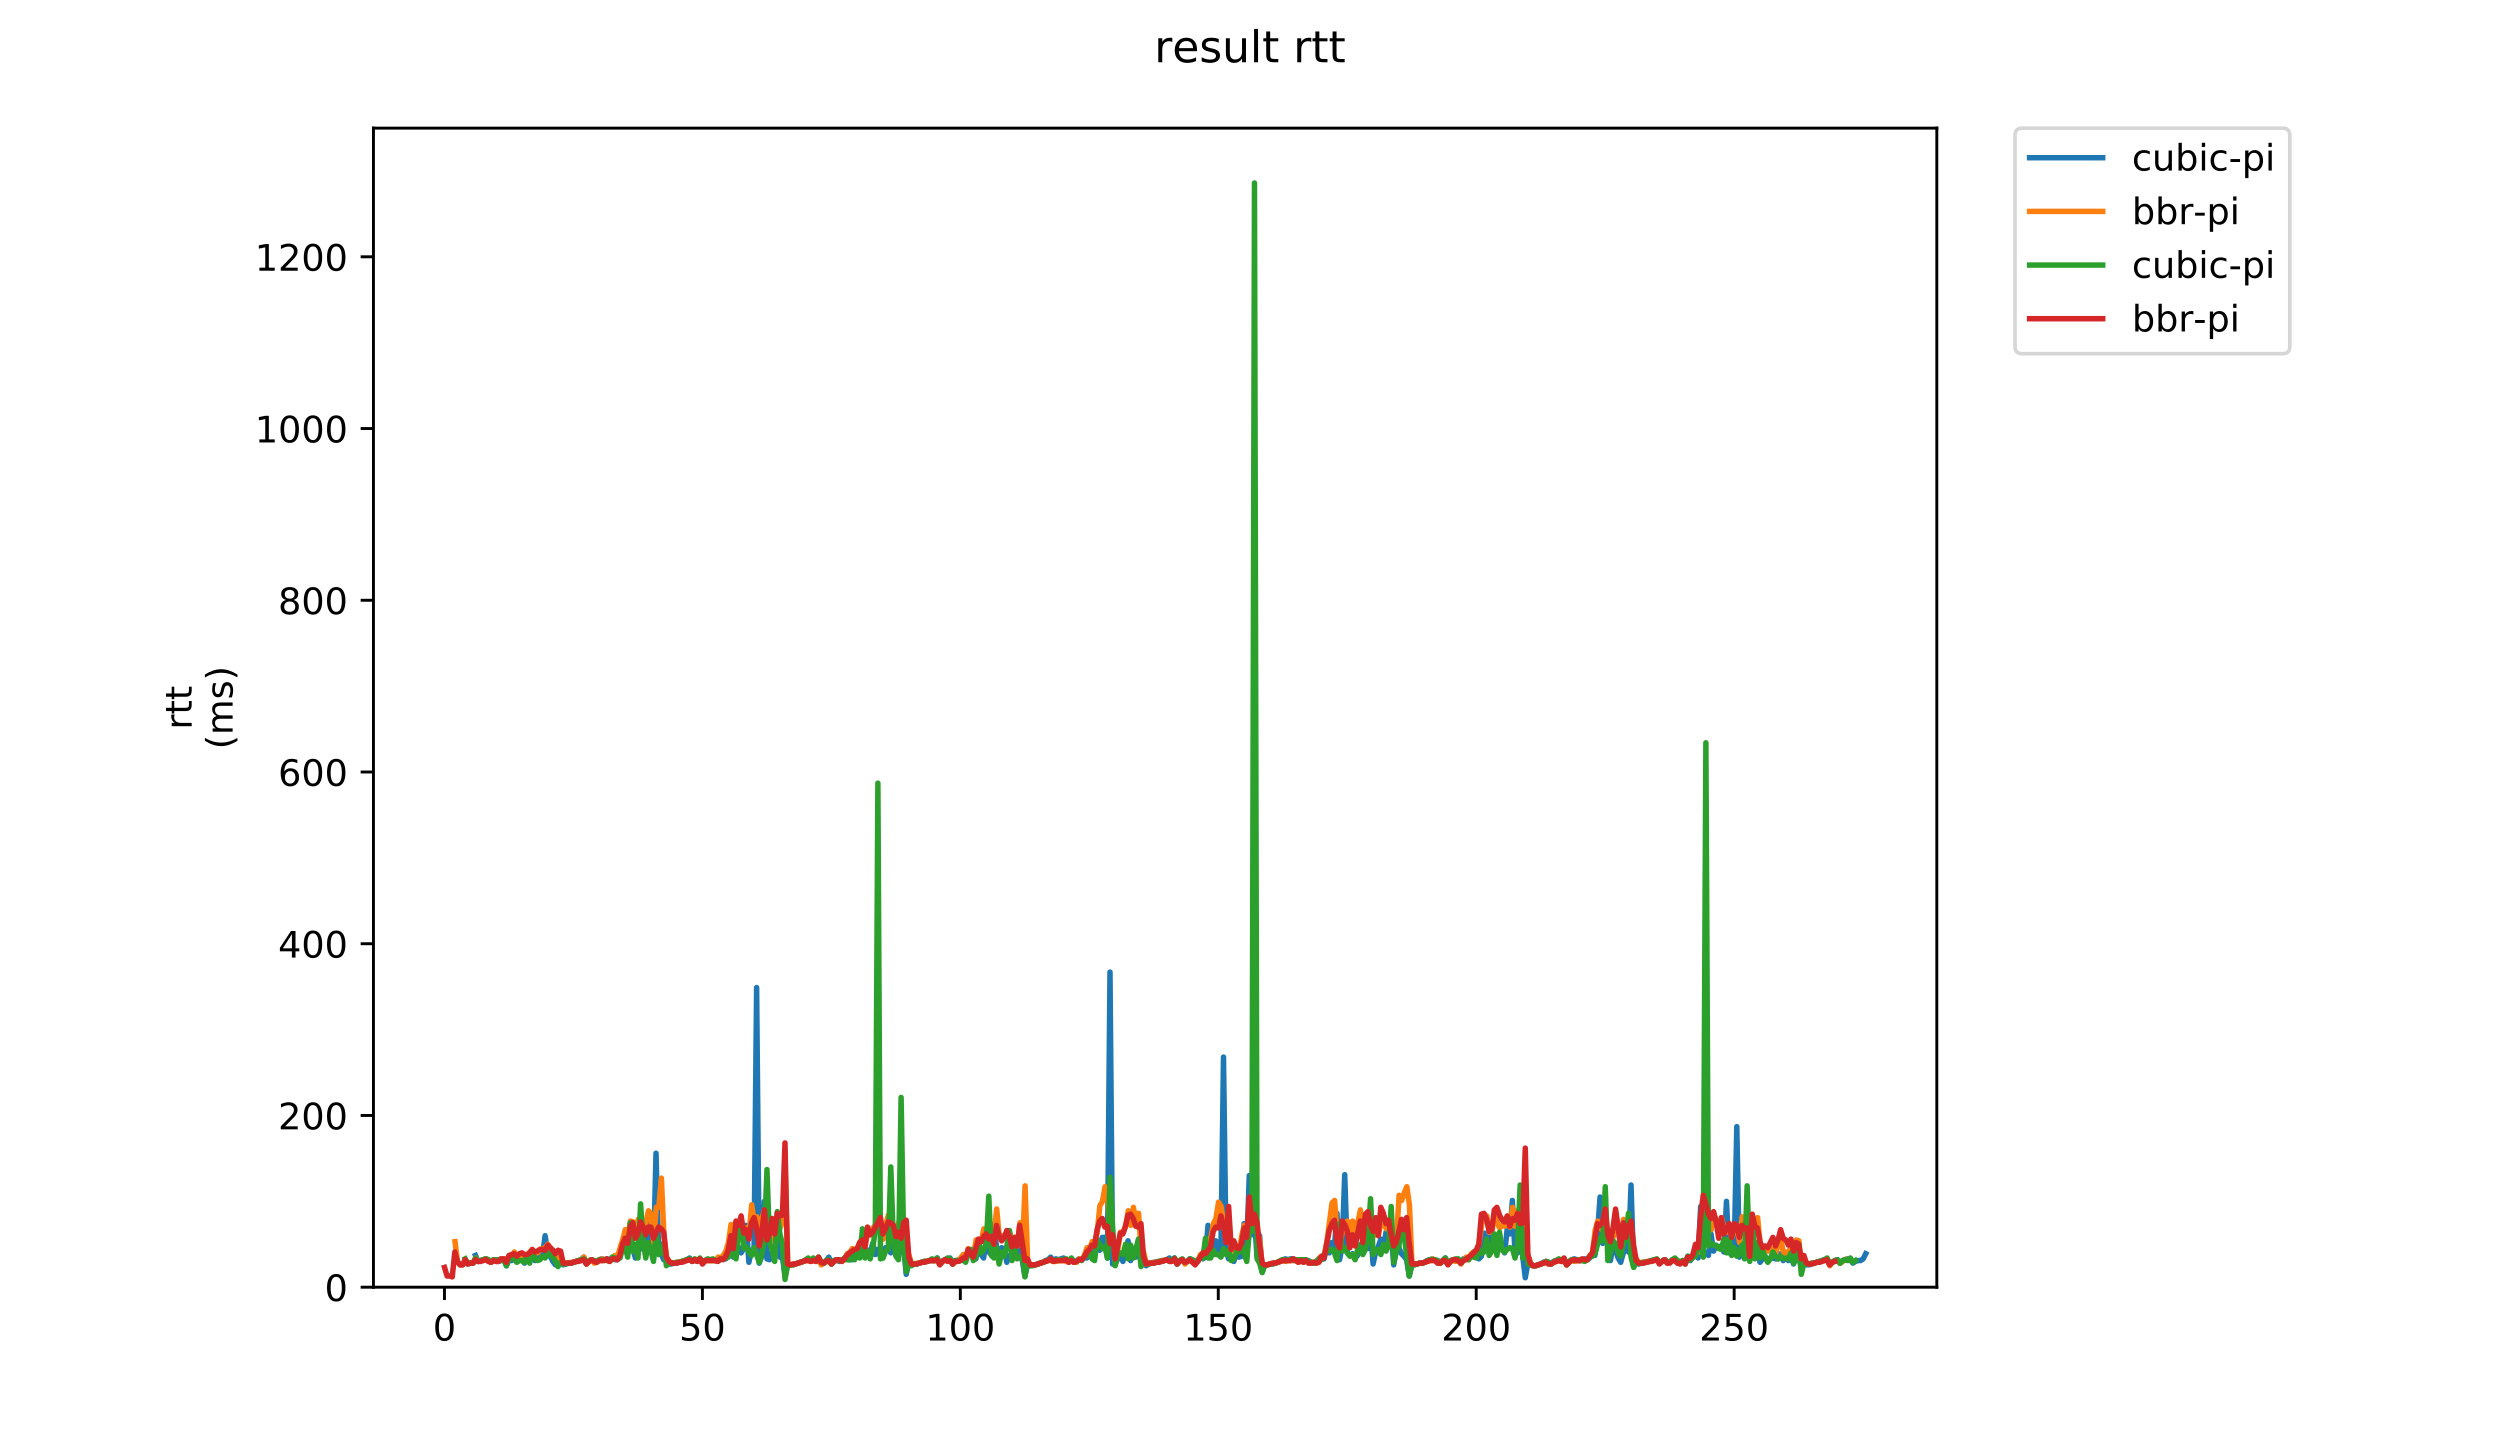 <?xml version="1.0" encoding="utf-8" standalone="no"?>
<!DOCTYPE svg PUBLIC "-//W3C//DTD SVG 1.1//EN"
  "http://www.w3.org/Graphics/SVG/1.1/DTD/svg11.dtd">
<!-- Created with matplotlib (https://matplotlib.org/) -->
<svg height="396pt" version="1.1" viewBox="0 0 684 396" width="684pt" xmlns="http://www.w3.org/2000/svg" xmlns:xlink="http://www.w3.org/1999/xlink">
 <defs>
  <style type="text/css">
*{stroke-linecap:butt;stroke-linejoin:round;}
  </style>
 </defs>
 <g id="figure_1">
  <g id="patch_1">
   <path d="M 0 396 
L 684 396 
L 684 0 
L 0 0 
z
" style="fill:#ffffff;"/>
  </g>
  <g id="axes_1">
   <g id="patch_2">
    <path d="M 102.175 352.174 
L 529.913 352.174 
L 529.913 35.062 
L 102.175 35.062 
z
" style="fill:#ffffff;"/>
   </g>
   <g id="matplotlib.axis_1">
    <g id="xtick_1">
     <g id="line2d_1">
      <defs>
       <path d="M 0 0 
L 0 3.5 
" id="m7c679180a5" style="stroke:#000000;stroke-width:0.8;"/>
      </defs>
      <g>
       <use style="stroke:#000000;stroke-width:0.8;" x="121.604" xlink:href="#m7c679180a5" y="352.174"/>
      </g>
     </g>
     <g id="text_1">
      <!-- 0 -->
      <defs>
       <path d="M 31.781 66.406 
Q 24.172 66.406 20.328 58.906 
Q 16.5 51.422 16.5 36.375 
Q 16.5 21.391 20.328 13.891 
Q 24.172 6.391 31.781 6.391 
Q 39.453 6.391 43.281 13.891 
Q 47.125 21.391 47.125 36.375 
Q 47.125 51.422 43.281 58.906 
Q 39.453 66.406 31.781 66.406 
z
M 31.781 74.219 
Q 44.047 74.219 50.516 64.516 
Q 56.984 54.828 56.984 36.375 
Q 56.984 17.969 50.516 8.266 
Q 44.047 -1.422 31.781 -1.422 
Q 19.531 -1.422 13.062 8.266 
Q 6.594 17.969 6.594 36.375 
Q 6.594 54.828 13.062 64.516 
Q 19.531 74.219 31.781 74.219 
z
" id="DejaVuSans-48"/>
      </defs>
      <g transform="translate(118.423 366.773)scale(0.1 -0.1)">
       <use xlink:href="#DejaVuSans-48"/>
      </g>
     </g>
    </g>
    <g id="xtick_2">
     <g id="line2d_2">
      <g>
       <use style="stroke:#000000;stroke-width:0.8;" x="192.176" xlink:href="#m7c679180a5" y="352.174"/>
      </g>
     </g>
     <g id="text_2">
      <!-- 50 -->
      <defs>
       <path d="M 10.797 72.906 
L 49.516 72.906 
L 49.516 64.594 
L 19.828 64.594 
L 19.828 46.734 
Q 21.969 47.469 24.109 47.828 
Q 26.266 48.188 28.422 48.188 
Q 40.625 48.188 47.75 41.5 
Q 54.891 34.812 54.891 23.391 
Q 54.891 11.625 47.562 5.094 
Q 40.234 -1.422 26.906 -1.422 
Q 22.312 -1.422 17.547 -0.641 
Q 12.797 0.141 7.719 1.703 
L 7.719 11.625 
Q 12.109 9.234 16.797 8.062 
Q 21.484 6.891 26.703 6.891 
Q 35.156 6.891 40.078 11.328 
Q 45.016 15.766 45.016 23.391 
Q 45.016 31 40.078 35.438 
Q 35.156 39.891 26.703 39.891 
Q 22.75 39.891 18.812 39.016 
Q 14.891 38.141 10.797 36.281 
z
" id="DejaVuSans-53"/>
      </defs>
      <g transform="translate(185.814 366.773)scale(0.1 -0.1)">
       <use xlink:href="#DejaVuSans-53"/>
       <use x="63.623" xlink:href="#DejaVuSans-48"/>
      </g>
     </g>
    </g>
    <g id="xtick_3">
     <g id="line2d_3">
      <g>
       <use style="stroke:#000000;stroke-width:0.8;" x="262.748" xlink:href="#m7c679180a5" y="352.174"/>
      </g>
     </g>
     <g id="text_3">
      <!-- 100 -->
      <defs>
       <path d="M 12.406 8.297 
L 28.516 8.297 
L 28.516 63.922 
L 10.984 60.406 
L 10.984 69.391 
L 28.422 72.906 
L 38.281 72.906 
L 38.281 8.297 
L 54.391 8.297 
L 54.391 0 
L 12.406 0 
z
" id="DejaVuSans-49"/>
      </defs>
      <g transform="translate(253.204 366.773)scale(0.1 -0.1)">
       <use xlink:href="#DejaVuSans-49"/>
       <use x="63.623" xlink:href="#DejaVuSans-48"/>
       <use x="127.246" xlink:href="#DejaVuSans-48"/>
      </g>
     </g>
    </g>
    <g id="xtick_4">
     <g id="line2d_4">
      <g>
       <use style="stroke:#000000;stroke-width:0.8;" x="333.32" xlink:href="#m7c679180a5" y="352.174"/>
      </g>
     </g>
     <g id="text_4">
      <!-- 150 -->
      <g transform="translate(323.777 366.773)scale(0.1 -0.1)">
       <use xlink:href="#DejaVuSans-49"/>
       <use x="63.623" xlink:href="#DejaVuSans-53"/>
       <use x="127.246" xlink:href="#DejaVuSans-48"/>
      </g>
     </g>
    </g>
    <g id="xtick_5">
     <g id="line2d_5">
      <g>
       <use style="stroke:#000000;stroke-width:0.8;" x="403.892" xlink:href="#m7c679180a5" y="352.174"/>
      </g>
     </g>
     <g id="text_5">
      <!-- 200 -->
      <defs>
       <path d="M 19.188 8.297 
L 53.609 8.297 
L 53.609 0 
L 7.328 0 
L 7.328 8.297 
Q 12.938 14.109 22.625 23.891 
Q 32.328 33.688 34.812 36.531 
Q 39.547 41.844 41.422 45.531 
Q 43.312 49.219 43.312 52.781 
Q 43.312 58.594 39.234 62.25 
Q 35.156 65.922 28.609 65.922 
Q 23.969 65.922 18.812 64.312 
Q 13.672 62.703 7.812 59.422 
L 7.812 69.391 
Q 13.766 71.781 18.938 73 
Q 24.125 74.219 28.422 74.219 
Q 39.75 74.219 46.484 68.547 
Q 53.219 62.891 53.219 53.422 
Q 53.219 48.922 51.531 44.891 
Q 49.859 40.875 45.406 35.406 
Q 44.188 33.984 37.641 27.219 
Q 31.109 20.453 19.188 8.297 
z
" id="DejaVuSans-50"/>
      </defs>
      <g transform="translate(394.349 366.773)scale(0.1 -0.1)">
       <use xlink:href="#DejaVuSans-50"/>
       <use x="63.623" xlink:href="#DejaVuSans-48"/>
       <use x="127.246" xlink:href="#DejaVuSans-48"/>
      </g>
     </g>
    </g>
    <g id="xtick_6">
     <g id="line2d_6">
      <g>
       <use style="stroke:#000000;stroke-width:0.8;" x="474.464" xlink:href="#m7c679180a5" y="352.174"/>
      </g>
     </g>
     <g id="text_6">
      <!-- 250 -->
      <g transform="translate(464.921 366.773)scale(0.1 -0.1)">
       <use xlink:href="#DejaVuSans-50"/>
       <use x="63.623" xlink:href="#DejaVuSans-53"/>
       <use x="127.246" xlink:href="#DejaVuSans-48"/>
      </g>
     </g>
    </g>
   </g>
   <g id="matplotlib.axis_2">
    <g id="ytick_1">
     <g id="line2d_7">
      <defs>
       <path d="M 0 0 
L -3.5 0 
" id="m669d9c714b" style="stroke:#000000;stroke-width:0.8;"/>
      </defs>
      <g>
       <use style="stroke:#000000;stroke-width:0.8;" x="102.175" xlink:href="#m669d9c714b" y="352.174"/>
      </g>
     </g>
     <g id="text_7">
      <!-- 0 -->
      <g transform="translate(88.813 355.973)scale(0.1 -0.1)">
       <use xlink:href="#DejaVuSans-48"/>
      </g>
     </g>
    </g>
    <g id="ytick_2">
     <g id="line2d_8">
      <g>
       <use style="stroke:#000000;stroke-width:0.8;" x="102.175" xlink:href="#m669d9c714b" y="305.189"/>
      </g>
     </g>
     <g id="text_8">
      <!-- 200 -->
      <g transform="translate(76.088 308.989)scale(0.1 -0.1)">
       <use xlink:href="#DejaVuSans-50"/>
       <use x="63.623" xlink:href="#DejaVuSans-48"/>
       <use x="127.246" xlink:href="#DejaVuSans-48"/>
      </g>
     </g>
    </g>
    <g id="ytick_3">
     <g id="line2d_9">
      <g>
       <use style="stroke:#000000;stroke-width:0.8;" x="102.175" xlink:href="#m669d9c714b" y="258.205"/>
      </g>
     </g>
     <g id="text_9">
      <!-- 400 -->
      <defs>
       <path d="M 37.797 64.312 
L 12.891 25.391 
L 37.797 25.391 
z
M 35.203 72.906 
L 47.609 72.906 
L 47.609 25.391 
L 58.016 25.391 
L 58.016 17.188 
L 47.609 17.188 
L 47.609 0 
L 37.797 0 
L 37.797 17.188 
L 4.891 17.188 
L 4.891 26.703 
z
" id="DejaVuSans-52"/>
      </defs>
      <g transform="translate(76.088 262.004)scale(0.1 -0.1)">
       <use xlink:href="#DejaVuSans-52"/>
       <use x="63.623" xlink:href="#DejaVuSans-48"/>
       <use x="127.246" xlink:href="#DejaVuSans-48"/>
      </g>
     </g>
    </g>
    <g id="ytick_4">
     <g id="line2d_10">
      <g>
       <use style="stroke:#000000;stroke-width:0.8;" x="102.175" xlink:href="#m669d9c714b" y="211.22"/>
      </g>
     </g>
     <g id="text_10">
      <!-- 600 -->
      <defs>
       <path d="M 33.016 40.375 
Q 26.375 40.375 22.484 35.828 
Q 18.609 31.297 18.609 23.391 
Q 18.609 15.531 22.484 10.953 
Q 26.375 6.391 33.016 6.391 
Q 39.656 6.391 43.531 10.953 
Q 47.406 15.531 47.406 23.391 
Q 47.406 31.297 43.531 35.828 
Q 39.656 40.375 33.016 40.375 
z
M 52.594 71.297 
L 52.594 62.312 
Q 48.875 64.062 45.094 64.984 
Q 41.312 65.922 37.594 65.922 
Q 27.828 65.922 22.672 59.328 
Q 17.531 52.734 16.797 39.406 
Q 19.672 43.656 24.016 45.922 
Q 28.375 48.188 33.594 48.188 
Q 44.578 48.188 50.953 41.516 
Q 57.328 34.859 57.328 23.391 
Q 57.328 12.156 50.688 5.359 
Q 44.047 -1.422 33.016 -1.422 
Q 20.359 -1.422 13.672 8.266 
Q 6.984 17.969 6.984 36.375 
Q 6.984 53.656 15.188 63.938 
Q 23.391 74.219 37.203 74.219 
Q 40.922 74.219 44.703 73.484 
Q 48.484 72.75 52.594 71.297 
z
" id="DejaVuSans-54"/>
      </defs>
      <g transform="translate(76.088 215.019)scale(0.1 -0.1)">
       <use xlink:href="#DejaVuSans-54"/>
       <use x="63.623" xlink:href="#DejaVuSans-48"/>
       <use x="127.246" xlink:href="#DejaVuSans-48"/>
      </g>
     </g>
    </g>
    <g id="ytick_5">
     <g id="line2d_11">
      <g>
       <use style="stroke:#000000;stroke-width:0.8;" x="102.175" xlink:href="#m669d9c714b" y="164.235"/>
      </g>
     </g>
     <g id="text_11">
      <!-- 800 -->
      <defs>
       <path d="M 31.781 34.625 
Q 24.75 34.625 20.719 30.859 
Q 16.703 27.094 16.703 20.516 
Q 16.703 13.922 20.719 10.156 
Q 24.75 6.391 31.781 6.391 
Q 38.812 6.391 42.859 10.172 
Q 46.922 13.969 46.922 20.516 
Q 46.922 27.094 42.891 30.859 
Q 38.875 34.625 31.781 34.625 
z
M 21.922 38.812 
Q 15.578 40.375 12.031 44.719 
Q 8.5 49.078 8.5 55.328 
Q 8.5 64.062 14.719 69.141 
Q 20.953 74.219 31.781 74.219 
Q 42.672 74.219 48.875 69.141 
Q 55.078 64.062 55.078 55.328 
Q 55.078 49.078 51.531 44.719 
Q 48 40.375 41.703 38.812 
Q 48.828 37.156 52.797 32.312 
Q 56.781 27.484 56.781 20.516 
Q 56.781 9.906 50.312 4.234 
Q 43.844 -1.422 31.781 -1.422 
Q 19.734 -1.422 13.25 4.234 
Q 6.781 9.906 6.781 20.516 
Q 6.781 27.484 10.781 32.312 
Q 14.797 37.156 21.922 38.812 
z
M 18.312 54.391 
Q 18.312 48.734 21.844 45.562 
Q 25.391 42.391 31.781 42.391 
Q 38.141 42.391 41.719 45.562 
Q 45.312 48.734 45.312 54.391 
Q 45.312 60.062 41.719 63.234 
Q 38.141 66.406 31.781 66.406 
Q 25.391 66.406 21.844 63.234 
Q 18.312 60.062 18.312 54.391 
z
" id="DejaVuSans-56"/>
      </defs>
      <g transform="translate(76.088 168.034)scale(0.1 -0.1)">
       <use xlink:href="#DejaVuSans-56"/>
       <use x="63.623" xlink:href="#DejaVuSans-48"/>
       <use x="127.246" xlink:href="#DejaVuSans-48"/>
      </g>
     </g>
    </g>
    <g id="ytick_6">
     <g id="line2d_12">
      <g>
       <use style="stroke:#000000;stroke-width:0.8;" x="102.175" xlink:href="#m669d9c714b" y="117.251"/>
      </g>
     </g>
     <g id="text_12">
      <!-- 1000 -->
      <g transform="translate(69.725 121.05)scale(0.1 -0.1)">
       <use xlink:href="#DejaVuSans-49"/>
       <use x="63.623" xlink:href="#DejaVuSans-48"/>
       <use x="127.246" xlink:href="#DejaVuSans-48"/>
       <use x="190.869" xlink:href="#DejaVuSans-48"/>
      </g>
     </g>
    </g>
    <g id="ytick_7">
     <g id="line2d_13">
      <g>
       <use style="stroke:#000000;stroke-width:0.8;" x="102.175" xlink:href="#m669d9c714b" y="70.266"/>
      </g>
     </g>
     <g id="text_13">
      <!-- 1200 -->
      <g transform="translate(69.725 74.065)scale(0.1 -0.1)">
       <use xlink:href="#DejaVuSans-49"/>
       <use x="63.623" xlink:href="#DejaVuSans-50"/>
       <use x="127.246" xlink:href="#DejaVuSans-48"/>
       <use x="190.869" xlink:href="#DejaVuSans-48"/>
      </g>
     </g>
    </g>
    <g id="text_14">
     <!-- rtt -->
     <defs>
      <path d="M 41.109 46.297 
Q 39.594 47.172 37.812 47.578 
Q 36.031 48 33.891 48 
Q 26.266 48 22.188 43.047 
Q 18.109 38.094 18.109 28.812 
L 18.109 0 
L 9.078 0 
L 9.078 54.688 
L 18.109 54.688 
L 18.109 46.188 
Q 20.953 51.172 25.484 53.578 
Q 30.031 56 36.531 56 
Q 37.453 56 38.578 55.875 
Q 39.703 55.766 41.062 55.516 
z
" id="DejaVuSans-114"/>
      <path d="M 18.312 70.219 
L 18.312 54.688 
L 36.812 54.688 
L 36.812 47.703 
L 18.312 47.703 
L 18.312 18.016 
Q 18.312 11.328 20.141 9.422 
Q 21.969 7.516 27.594 7.516 
L 36.812 7.516 
L 36.812 0 
L 27.594 0 
Q 17.188 0 13.234 3.875 
Q 9.281 7.766 9.281 18.016 
L 9.281 47.703 
L 2.688 47.703 
L 2.688 54.688 
L 9.281 54.688 
L 9.281 70.219 
z
" id="DejaVuSans-116"/>
     </defs>
     <g transform="translate(52.448 199.594)rotate(-90)scale(0.1 -0.1)">
      <use xlink:href="#DejaVuSans-114"/>
      <use x="41.113" xlink:href="#DejaVuSans-116"/>
      <use x="80.322" xlink:href="#DejaVuSans-116"/>
     </g>
     <!-- (ms) -->
     <defs>
      <path d="M 31 75.875 
Q 24.469 64.656 21.281 53.656 
Q 18.109 42.672 18.109 31.391 
Q 18.109 20.125 21.312 9.062 
Q 24.516 -2 31 -13.188 
L 23.188 -13.188 
Q 15.875 -1.703 12.234 9.375 
Q 8.594 20.453 8.594 31.391 
Q 8.594 42.281 12.203 53.312 
Q 15.828 64.359 23.188 75.875 
z
" id="DejaVuSans-40"/>
      <path d="M 52 44.188 
Q 55.375 50.25 60.062 53.125 
Q 64.75 56 71.094 56 
Q 79.641 56 84.281 50.016 
Q 88.922 44.047 88.922 33.016 
L 88.922 0 
L 79.891 0 
L 79.891 32.719 
Q 79.891 40.578 77.094 44.375 
Q 74.312 48.188 68.609 48.188 
Q 61.625 48.188 57.562 43.547 
Q 53.516 38.922 53.516 30.906 
L 53.516 0 
L 44.484 0 
L 44.484 32.719 
Q 44.484 40.625 41.703 44.406 
Q 38.922 48.188 33.109 48.188 
Q 26.219 48.188 22.156 43.531 
Q 18.109 38.875 18.109 30.906 
L 18.109 0 
L 9.078 0 
L 9.078 54.688 
L 18.109 54.688 
L 18.109 46.188 
Q 21.188 51.219 25.484 53.609 
Q 29.781 56 35.688 56 
Q 41.656 56 45.828 52.969 
Q 50 49.953 52 44.188 
z
" id="DejaVuSans-109"/>
      <path d="M 44.281 53.078 
L 44.281 44.578 
Q 40.484 46.531 36.375 47.5 
Q 32.281 48.484 27.875 48.484 
Q 21.188 48.484 17.844 46.438 
Q 14.5 44.391 14.5 40.281 
Q 14.5 37.156 16.891 35.375 
Q 19.281 33.594 26.516 31.984 
L 29.594 31.297 
Q 39.156 29.25 43.188 25.516 
Q 47.219 21.781 47.219 15.094 
Q 47.219 7.469 41.188 3.016 
Q 35.156 -1.422 24.609 -1.422 
Q 20.219 -1.422 15.453 -0.562 
Q 10.688 0.297 5.422 2 
L 5.422 11.281 
Q 10.406 8.688 15.234 7.391 
Q 20.062 6.109 24.812 6.109 
Q 31.156 6.109 34.562 8.281 
Q 37.984 10.453 37.984 14.406 
Q 37.984 18.062 35.516 20.016 
Q 33.062 21.969 24.703 23.781 
L 21.578 24.516 
Q 13.234 26.266 9.516 29.906 
Q 5.812 33.547 5.812 39.891 
Q 5.812 47.609 11.281 51.797 
Q 16.75 56 26.812 56 
Q 31.781 56 36.172 55.266 
Q 40.578 54.547 44.281 53.078 
z
" id="DejaVuSans-115"/>
      <path d="M 8.016 75.875 
L 15.828 75.875 
Q 23.141 64.359 26.781 53.312 
Q 30.422 42.281 30.422 31.391 
Q 30.422 20.453 26.781 9.375 
Q 23.141 -1.703 15.828 -13.188 
L 8.016 -13.188 
Q 14.5 -2 17.703 9.062 
Q 20.906 20.125 20.906 31.391 
Q 20.906 42.672 17.703 53.656 
Q 14.5 64.656 8.016 75.875 
z
" id="DejaVuSans-41"/>
     </defs>
     <g transform="translate(63.646 204.995)rotate(-90)scale(0.1 -0.1)">
      <use xlink:href="#DejaVuSans-40"/>
      <use x="39.014" xlink:href="#DejaVuSans-109"/>
      <use x="136.426" xlink:href="#DejaVuSans-115"/>
      <use x="188.525" xlink:href="#DejaVuSans-41"/>
     </g>
    </g>
   </g>
   <g id="line2d_14">
    <path clip-path="url(#p7d62fcb607)" d="M 130.087 343.482 
L 130.792 345.126 
L 132.91 344.422 
L 133.615 344.657 
L 134.321 345.361 
L 135.027 344.657 
L 135.733 344.657 
L 136.438 345.126 
L 137.144 344.422 
L 137.85 344.657 
L 138.555 346.301 
L 139.261 344.657 
L 139.967 344.892 
L 140.673 344.422 
L 141.378 344.422 
L 142.084 344.187 
L 142.79 344.657 
L 143.495 345.596 
L 144.201 344.187 
L 144.907 344.892 
L 145.613 342.542 
L 146.318 344.892 
L 147.73 343.482 
L 148.435 343.482 
L 149.141 338.079 
L 149.847 342.777 
L 150.553 343.717 
L 151.258 345.126 
L 151.964 346.066 
L 152.67 345.596 
L 153.376 343.717 
L 154.081 346.066 
L 155.493 345.596 
L 156.198 345.596 
L 159.021 344.657 
L 159.727 343.952 
L 160.433 345.831 
L 161.138 345.126 
L 161.844 344.657 
L 162.55 345.126 
L 163.256 345.126 
L 163.961 344.657 
L 164.667 344.422 
L 165.373 344.657 
L 166.079 344.422 
L 166.784 344.892 
L 167.49 344.187 
L 168.196 344.657 
L 168.901 344.657 
L 169.607 343.952 
L 170.313 340.193 
L 171.019 342.072 
L 171.724 343.012 
L 172.43 340.663 
L 173.136 341.603 
L 173.841 344.187 
L 174.547 340.663 
L 175.253 340.193 
L 175.959 341.838 
L 176.664 342.072 
L 177.37 333.615 
L 178.076 340.663 
L 178.781 344.422 
L 179.487 315.526 
L 180.193 342.542 
L 180.899 343.012 
L 181.604 344.657 
L 182.31 344.187 
L 183.016 345.831 
L 183.722 345.831 
L 184.427 345.596 
L 185.133 345.596 
L 187.956 344.657 
L 188.662 344.187 
L 189.367 345.126 
L 190.073 344.892 
L 190.779 344.892 
L 191.484 344.422 
L 192.19 345.596 
L 192.896 344.892 
L 193.602 344.657 
L 195.013 344.657 
L 195.719 344.892 
L 196.425 344.892 
L 197.13 344.422 
L 197.836 344.187 
L 198.542 344.422 
L 199.247 343.717 
L 199.953 342.542 
L 200.659 343.952 
L 201.365 339.488 
L 202.07 341.368 
L 202.776 342.777 
L 203.482 341.603 
L 204.187 335.26 
L 204.893 345.361 
L 205.599 342.072 
L 206.305 342.072 
L 207.01 270.186 
L 207.716 345.596 
L 208.422 343.717 
L 209.127 328.682 
L 209.833 344.422 
L 210.539 344.657 
L 211.245 342.542 
L 211.95 342.307 
L 212.656 334.555 
L 213.362 343.952 
L 214.068 343.952 
L 214.773 348.885 
L 215.479 346.066 
L 216.89 346.066 
L 221.125 344.657 
L 221.83 344.892 
L 222.536 344.657 
L 223.242 344.892 
L 223.948 344.657 
L 224.653 345.361 
L 225.359 345.596 
L 226.065 344.892 
L 226.771 343.952 
L 227.476 345.831 
L 228.182 344.892 
L 228.888 344.657 
L 229.593 345.126 
L 231.005 344.657 
L 231.711 344.187 
L 232.416 344.657 
L 233.122 344.657 
L 233.828 343.717 
L 234.533 343.717 
L 235.239 343.247 
L 235.945 341.603 
L 236.651 341.133 
L 237.356 342.542 
L 238.062 343.012 
L 238.768 340.193 
L 239.473 343.247 
L 240.179 341.838 
L 240.885 343.717 
L 241.591 343.482 
L 242.296 341.368 
L 243.002 341.603 
L 243.708 342.777 
L 244.414 339.723 
L 245.119 339.488 
L 245.825 343.952 
L 246.531 337.844 
L 247.236 340.898 
L 247.942 348.65 
L 248.648 345.361 
L 249.354 346.066 
L 250.059 345.831 
L 250.765 345.831 
L 252.882 345.126 
L 253.588 345.126 
L 254.294 344.892 
L 255.705 344.892 
L 256.411 344.187 
L 257.117 345.831 
L 257.822 345.126 
L 258.528 344.657 
L 259.234 344.892 
L 259.939 344.187 
L 260.645 345.831 
L 261.351 344.892 
L 262.762 344.892 
L 263.468 344.657 
L 264.879 343.247 
L 266.291 343.247 
L 266.997 344.422 
L 267.702 339.253 
L 268.408 343.247 
L 269.114 344.187 
L 269.819 339.488 
L 270.525 342.542 
L 271.231 343.247 
L 271.937 335.025 
L 272.642 341.133 
L 273.348 343.952 
L 274.054 341.368 
L 274.76 341.838 
L 275.465 345.361 
L 276.171 343.482 
L 276.877 343.247 
L 277.582 343.952 
L 278.288 341.838 
L 278.994 340.663 
L 280.405 349.12 
L 281.111 346.066 
L 281.817 346.301 
L 282.522 346.066 
L 283.228 346.066 
L 285.345 345.361 
L 286.051 344.892 
L 286.757 344.657 
L 287.463 343.952 
L 288.168 344.892 
L 288.874 344.422 
L 289.58 344.657 
L 290.991 344.187 
L 291.697 344.892 
L 292.403 345.126 
L 293.108 344.657 
L 293.814 345.361 
L 294.52 345.126 
L 295.225 344.422 
L 295.931 344.657 
L 296.637 343.952 
L 297.343 344.187 
L 298.754 342.777 
L 299.46 342.542 
L 300.165 339.253 
L 300.871 342.072 
L 301.577 338.549 
L 302.283 338.549 
L 302.988 344.187 
L 303.694 265.957 
L 304.4 345.831 
L 305.106 345.831 
L 306.517 343.012 
L 307.223 345.126 
L 307.928 342.542 
L 308.634 339.488 
L 309.34 344.892 
L 310.046 341.603 
L 310.751 343.952 
L 311.457 341.368 
L 312.163 341.133 
L 312.868 345.596 
L 313.574 346.301 
L 314.28 345.831 
L 315.691 345.361 
L 316.397 345.361 
L 317.809 344.892 
L 318.514 344.892 
L 319.22 344.657 
L 319.926 344.187 
L 320.631 344.892 
L 321.337 344.187 
L 322.043 345.831 
L 322.749 344.892 
L 323.454 344.657 
L 324.16 345.361 
L 324.866 345.126 
L 325.571 344.422 
L 326.277 345.126 
L 326.983 345.126 
L 327.689 344.892 
L 328.394 343.952 
L 329.1 344.422 
L 329.806 343.952 
L 330.511 335.26 
L 331.217 343.482 
L 331.923 343.247 
L 332.629 339.488 
L 333.334 343.012 
L 334.04 342.542 
L 334.746 289.215 
L 335.452 342.307 
L 336.157 344.422 
L 336.863 343.717 
L 337.569 345.126 
L 338.274 343.012 
L 338.98 343.952 
L 339.686 343.717 
L 340.392 334.79 
L 341.097 341.838 
L 341.803 321.634 
L 342.509 337.844 
L 343.214 333.38 
L 343.92 343.717 
L 344.626 338.079 
L 345.332 347.946 
L 346.037 346.066 
L 346.743 346.066 
L 347.449 345.831 
L 348.155 345.831 
L 350.272 345.126 
L 350.977 344.657 
L 351.683 344.422 
L 352.389 344.657 
L 353.095 344.422 
L 353.8 344.422 
L 354.506 344.657 
L 355.212 345.126 
L 355.917 344.657 
L 356.623 345.126 
L 357.329 344.892 
L 358.035 344.892 
L 358.74 345.361 
L 359.446 345.596 
L 360.858 344.657 
L 361.563 343.952 
L 362.269 344.422 
L 362.975 341.133 
L 363.68 342.777 
L 364.386 339.958 
L 365.092 341.368 
L 365.798 331.971 
L 366.503 344.657 
L 367.209 340.898 
L 367.915 321.399 
L 368.62 342.777 
L 369.326 343.482 
L 370.032 343.012 
L 370.738 344.187 
L 371.443 343.482 
L 372.149 341.368 
L 372.855 342.072 
L 373.56 337.374 
L 374.266 341.603 
L 374.972 336.199 
L 375.678 345.831 
L 376.383 342.542 
L 377.089 341.133 
L 377.795 339.018 
L 378.501 341.603 
L 379.206 337.139 
L 379.912 339.253 
L 380.618 336.904 
L 381.323 346.066 
L 382.029 341.838 
L 382.735 341.368 
L 383.441 343.012 
L 384.146 343.717 
L 384.852 344.657 
L 385.558 349.12 
L 386.263 346.066 
L 386.969 346.066 
L 388.381 345.596 
L 389.086 345.596 
L 389.792 345.361 
L 390.498 344.892 
L 391.909 344.422 
L 392.615 344.892 
L 393.321 344.892 
L 394.026 345.596 
L 395.438 344.187 
L 396.144 345.831 
L 396.849 345.126 
L 397.555 344.657 
L 398.261 344.892 
L 398.966 344.657 
L 399.672 345.596 
L 400.378 344.422 
L 401.084 344.422 
L 401.789 344.187 
L 402.495 343.717 
L 403.201 342.542 
L 403.906 342.072 
L 404.612 344.422 
L 405.318 343.717 
L 406.024 337.374 
L 406.729 340.428 
L 407.435 335.73 
L 408.141 342.072 
L 408.847 338.549 
L 409.552 340.193 
L 410.258 339.018 
L 410.964 341.368 
L 411.669 342.777 
L 412.375 336.199 
L 413.081 337.609 
L 413.787 328.447 
L 414.492 342.777 
L 415.198 342.777 
L 415.904 333.38 
L 416.609 343.717 
L 417.315 349.59 
L 418.021 345.596 
L 418.727 346.066 
L 419.432 346.301 
L 420.138 346.301 
L 421.55 345.831 
L 422.255 345.361 
L 422.961 345.126 
L 423.667 345.361 
L 424.372 345.831 
L 425.078 345.126 
L 426.49 344.657 
L 427.195 344.892 
L 427.901 344.422 
L 428.607 345.831 
L 429.312 345.126 
L 430.018 344.657 
L 430.724 344.422 
L 432.135 344.892 
L 432.841 344.892 
L 433.547 344.422 
L 434.252 344.657 
L 434.958 344.187 
L 435.664 343.247 
L 436.37 343.482 
L 437.075 337.374 
L 437.781 327.507 
L 438.487 340.193 
L 439.193 339.253 
L 439.898 339.253 
L 440.604 344.892 
L 441.31 340.898 
L 442.015 342.072 
L 442.721 344.187 
L 443.427 345.361 
L 444.133 342.777 
L 444.838 337.844 
L 445.544 342.542 
L 446.25 324.218 
L 446.955 346.301 
L 447.661 345.126 
L 448.367 345.831 
L 449.778 345.361 
L 450.484 345.361 
L 452.601 344.657 
L 453.307 344.657 
L 454.013 345.361 
L 454.718 345.126 
L 455.424 344.657 
L 456.13 345.126 
L 456.836 345.361 
L 457.541 344.657 
L 458.247 344.657 
L 458.953 344.892 
L 459.658 345.596 
L 460.364 344.892 
L 461.07 345.596 
L 461.776 343.717 
L 462.481 344.892 
L 463.187 343.952 
L 463.893 342.777 
L 464.598 344.187 
L 465.304 330.091 
L 466.01 342.777 
L 466.716 342.777 
L 467.421 343.482 
L 468.127 337.609 
L 468.833 342.307 
L 469.539 340.898 
L 470.244 341.133 
L 470.95 340.898 
L 471.656 342.542 
L 472.361 328.682 
L 473.067 342.777 
L 473.773 341.838 
L 474.479 342.542 
L 475.184 308.243 
L 475.89 343.952 
L 476.596 340.193 
L 478.007 343.717 
L 478.713 344.657 
L 479.419 338.549 
L 480.124 343.482 
L 480.83 341.368 
L 481.536 345.361 
L 482.242 344.422 
L 482.947 343.717 
L 483.653 344.892 
L 484.359 344.187 
L 485.064 344.187 
L 485.77 344.422 
L 486.476 344.422 
L 487.182 343.012 
L 487.887 344.892 
L 488.593 343.952 
L 489.299 344.892 
L 490.004 342.777 
L 490.71 345.831 
L 491.416 343.482 
L 492.122 344.187 
L 492.827 346.536 
L 493.533 344.892 
L 494.239 346.066 
L 494.944 346.066 
L 499.179 344.657 
L 499.885 344.657 
L 500.59 345.831 
L 502.002 344.892 
L 502.707 344.657 
L 503.413 345.596 
L 504.119 344.892 
L 505.53 344.422 
L 506.236 344.657 
L 506.942 345.596 
L 507.647 345.126 
L 508.353 344.892 
L 509.059 344.892 
L 509.765 344.422 
L 510.47 343.012 
L 510.47 343.012 
" style="fill:none;stroke:#1f77b4;stroke-linecap:square;stroke-width:1.5;"/>
   </g>
   <g id="line2d_15">
    <path clip-path="url(#p7d62fcb607)" d="M 124.497 339.723 
L 125.203 345.361 
L 125.909 346.066 
L 126.615 346.066 
L 127.32 344.657 
L 128.026 345.596 
L 129.437 345.596 
L 130.143 344.187 
L 130.849 345.126 
L 132.966 344.422 
L 133.672 345.126 
L 134.378 345.126 
L 135.083 344.657 
L 135.789 345.126 
L 136.495 344.657 
L 137.2 344.422 
L 137.906 344.657 
L 138.612 344.422 
L 139.318 344.422 
L 140.023 343.717 
L 140.729 342.542 
L 141.435 343.717 
L 142.14 343.482 
L 142.846 344.187 
L 143.552 343.717 
L 144.258 343.482 
L 144.963 342.542 
L 145.669 342.542 
L 146.375 342.777 
L 147.08 342.777 
L 147.786 341.838 
L 149.198 341.368 
L 149.903 340.428 
L 150.609 341.603 
L 151.315 342.072 
L 152.021 344.187 
L 152.726 345.596 
L 153.432 343.717 
L 154.138 345.596 
L 155.549 345.596 
L 156.255 345.361 
L 156.961 345.361 
L 159.078 344.657 
L 159.783 343.952 
L 160.489 345.831 
L 161.195 345.126 
L 161.901 344.657 
L 162.606 345.596 
L 163.312 345.361 
L 164.018 344.657 
L 164.724 344.422 
L 166.841 345.126 
L 167.546 344.187 
L 168.252 343.482 
L 168.958 343.952 
L 169.664 341.368 
L 170.369 339.253 
L 171.075 336.434 
L 171.781 338.314 
L 172.486 334.085 
L 173.192 334.32 
L 173.898 338.549 
L 174.604 333.615 
L 175.309 335.26 
L 176.015 335.73 
L 176.721 334.555 
L 177.426 331.266 
L 178.132 332.206 
L 178.838 340.193 
L 179.544 330.326 
L 180.249 330.326 
L 180.955 322.339 
L 181.661 338.314 
L 182.367 343.952 
L 183.072 345.126 
L 183.778 345.596 
L 184.484 345.596 
L 185.189 345.361 
L 185.895 345.361 
L 188.012 344.657 
L 188.718 344.657 
L 189.424 344.892 
L 191.541 344.892 
L 192.247 345.596 
L 192.952 344.892 
L 195.775 344.892 
L 196.481 343.952 
L 197.187 344.187 
L 197.892 343.482 
L 198.598 342.307 
L 199.304 339.958 
L 200.01 335.025 
L 200.715 340.428 
L 201.421 334.32 
L 202.127 335.025 
L 202.832 335.025 
L 203.538 337.374 
L 204.244 335.964 
L 204.95 337.609 
L 205.655 329.621 
L 206.361 334.32 
L 207.067 332.91 
L 207.773 337.609 
L 208.478 333.38 
L 209.184 331.031 
L 209.89 338.079 
L 210.595 334.085 
L 211.301 334.79 
L 212.007 339.723 
L 212.713 333.145 
L 213.418 335.964 
L 214.124 334.32 
L 214.83 319.99 
L 215.535 345.596 
L 216.241 346.066 
L 216.947 346.066 
L 220.475 344.892 
L 221.181 344.892 
L 221.887 345.126 
L 222.593 344.892 
L 223.298 345.126 
L 224.004 344.892 
L 224.71 346.066 
L 226.121 345.126 
L 226.827 345.126 
L 227.533 345.831 
L 228.238 345.126 
L 229.65 344.657 
L 230.356 345.126 
L 231.061 344.657 
L 231.767 343.012 
L 232.473 342.777 
L 233.178 341.603 
L 233.884 342.307 
L 234.59 341.603 
L 235.296 339.723 
L 236.001 341.368 
L 236.707 341.133 
L 237.413 336.904 
L 238.119 337.844 
L 238.824 335.964 
L 239.53 335.26 
L 240.236 333.145 
L 240.941 334.79 
L 241.647 339.018 
L 242.353 335.025 
L 243.059 332.441 
L 243.764 335.025 
L 244.47 335.26 
L 245.176 338.549 
L 245.881 334.555 
L 246.587 338.784 
L 247.293 335.26 
L 247.999 342.542 
L 248.704 343.482 
L 249.41 345.831 
L 250.116 345.831 
L 250.821 345.596 
L 251.527 345.596 
L 252.939 345.126 
L 253.644 345.126 
L 254.35 344.892 
L 256.467 344.892 
L 257.173 345.831 
L 257.879 345.126 
L 258.584 344.657 
L 259.29 344.892 
L 259.996 344.892 
L 260.702 345.831 
L 261.407 345.126 
L 262.113 344.892 
L 262.819 344.187 
L 263.524 343.247 
L 264.23 344.422 
L 264.936 341.603 
L 265.642 343.012 
L 266.347 343.482 
L 267.053 339.253 
L 267.759 339.253 
L 268.465 339.723 
L 269.17 336.199 
L 269.876 336.434 
L 270.582 337.609 
L 271.287 337.374 
L 271.993 337.609 
L 272.699 330.796 
L 273.405 338.549 
L 274.11 338.079 
L 274.816 338.784 
L 275.522 339.018 
L 276.227 337.139 
L 276.933 339.488 
L 277.639 338.549 
L 278.345 340.898 
L 279.05 334.555 
L 279.756 340.663 
L 280.462 324.453 
L 281.167 345.361 
L 281.873 346.066 
L 283.285 346.066 
L 286.813 344.892 
L 287.519 344.892 
L 288.225 345.126 
L 288.93 345.126 
L 289.636 344.892 
L 291.048 344.892 
L 292.459 345.361 
L 293.165 344.892 
L 293.87 345.361 
L 294.576 345.361 
L 295.282 344.422 
L 295.988 344.657 
L 296.693 343.482 
L 297.399 341.368 
L 298.105 341.838 
L 298.811 339.723 
L 299.516 340.428 
L 300.222 336.904 
L 300.928 329.856 
L 301.633 328.682 
L 302.339 324.688 
L 303.045 326.802 
L 303.751 340.193 
L 304.456 339.253 
L 305.162 343.247 
L 305.868 341.603 
L 306.573 337.139 
L 307.279 337.139 
L 307.985 335.495 
L 308.691 331.266 
L 309.396 335.26 
L 310.102 330.326 
L 310.808 334.32 
L 311.513 331.971 
L 312.219 342.072 
L 312.925 342.777 
L 313.631 345.831 
L 314.336 345.596 
L 315.042 345.596 
L 315.748 345.361 
L 316.454 345.361 
L 317.865 344.892 
L 318.571 344.892 
L 319.276 344.657 
L 319.982 345.126 
L 320.688 344.892 
L 321.394 344.892 
L 322.099 345.596 
L 322.805 344.892 
L 323.511 344.657 
L 324.216 345.831 
L 324.922 345.126 
L 325.628 344.657 
L 326.334 345.126 
L 327.039 344.892 
L 327.745 344.892 
L 328.451 343.247 
L 329.157 343.012 
L 330.568 340.663 
L 331.274 338.784 
L 331.979 334.79 
L 332.685 333.38 
L 333.391 328.917 
L 334.097 330.091 
L 335.508 339.723 
L 336.214 334.085 
L 336.919 342.307 
L 337.625 340.663 
L 338.331 342.542 
L 339.037 342.072 
L 339.742 338.079 
L 340.448 335.26 
L 341.154 338.314 
L 341.859 333.85 
L 342.565 335.495 
L 343.271 334.555 
L 343.977 336.669 
L 344.682 339.488 
L 345.388 347.006 
L 346.094 346.066 
L 346.8 346.066 
L 348.211 345.596 
L 348.917 345.596 
L 351.034 344.892 
L 351.74 345.126 
L 352.445 344.892 
L 354.562 344.892 
L 355.268 345.361 
L 355.974 344.657 
L 356.68 345.361 
L 357.385 344.892 
L 358.091 345.596 
L 358.797 345.361 
L 359.503 345.361 
L 360.208 345.596 
L 360.914 344.187 
L 361.62 343.717 
L 362.325 343.482 
L 363.031 339.723 
L 364.443 329.152 
L 365.148 328.447 
L 365.854 337.374 
L 366.56 340.663 
L 367.265 336.904 
L 367.971 335.025 
L 368.677 334.085 
L 369.383 340.898 
L 370.088 334.085 
L 370.794 339.488 
L 371.5 334.555 
L 372.205 331.031 
L 372.911 339.958 
L 373.617 334.32 
L 374.323 336.199 
L 375.028 335.495 
L 375.734 338.314 
L 376.44 333.85 
L 377.146 337.844 
L 377.851 334.085 
L 378.557 334.79 
L 379.263 336.199 
L 379.968 334.79 
L 380.674 335.73 
L 381.38 339.723 
L 382.086 339.018 
L 382.791 327.037 
L 383.497 328.447 
L 384.203 326.333 
L 384.908 324.688 
L 385.614 329.621 
L 386.32 345.831 
L 387.731 345.831 
L 388.437 345.596 
L 389.143 345.596 
L 391.26 344.892 
L 391.966 344.422 
L 392.671 344.892 
L 393.377 345.596 
L 394.083 345.596 
L 394.789 345.126 
L 395.494 344.892 
L 396.2 345.831 
L 396.906 345.126 
L 397.611 344.892 
L 398.317 345.126 
L 399.023 344.892 
L 399.729 345.831 
L 400.434 344.657 
L 401.14 343.952 
L 401.846 344.657 
L 402.551 343.012 
L 403.257 342.542 
L 403.963 342.307 
L 404.669 340.193 
L 405.374 335.025 
L 406.08 332.676 
L 406.786 332.676 
L 407.492 337.139 
L 408.197 336.904 
L 408.903 332.441 
L 409.609 334.555 
L 410.314 335.964 
L 411.02 335.26 
L 411.726 335.495 
L 412.432 334.79 
L 413.137 335.73 
L 413.843 330.326 
L 414.549 335.495 
L 415.254 331.266 
L 415.96 332.676 
L 416.666 335.025 
L 417.372 340.898 
L 418.077 343.717 
L 418.783 345.831 
L 419.489 346.301 
L 420.195 346.301 
L 422.312 345.596 
L 423.017 345.126 
L 423.723 345.831 
L 424.429 345.831 
L 425.135 345.361 
L 426.546 344.892 
L 427.252 345.126 
L 427.957 345.126 
L 428.663 346.066 
L 430.075 344.657 
L 430.78 345.126 
L 431.486 344.892 
L 432.898 344.892 
L 433.603 344.657 
L 434.309 344.657 
L 435.015 343.482 
L 435.72 342.777 
L 436.426 336.669 
L 437.132 334.085 
L 437.838 335.964 
L 438.543 336.669 
L 439.249 335.26 
L 439.955 340.428 
L 440.66 339.723 
L 441.366 338.549 
L 442.072 332.206 
L 443.483 341.133 
L 444.189 333.615 
L 444.895 339.018 
L 445.6 334.555 
L 446.306 339.018 
L 447.012 344.892 
L 447.718 344.422 
L 448.423 345.596 
L 449.129 345.361 
L 449.835 345.361 
L 450.541 345.126 
L 451.246 345.126 
L 452.658 344.657 
L 453.363 344.657 
L 454.069 345.596 
L 455.481 344.657 
L 456.186 345.596 
L 456.892 345.361 
L 458.303 344.422 
L 459.009 345.596 
L 459.715 345.596 
L 460.421 344.892 
L 461.126 345.361 
L 461.832 344.422 
L 462.538 344.422 
L 463.244 343.247 
L 463.949 341.133 
L 464.655 342.542 
L 465.361 336.669 
L 466.066 335.495 
L 466.772 335.26 
L 467.478 335.26 
L 468.184 336.434 
L 468.889 332.206 
L 469.595 334.32 
L 470.301 337.609 
L 471.006 333.145 
L 471.712 336.199 
L 472.418 337.139 
L 473.124 335.495 
L 473.829 338.549 
L 474.535 335.495 
L 475.241 335.964 
L 475.946 339.958 
L 476.652 332.91 
L 477.358 335.495 
L 478.064 333.38 
L 478.769 336.669 
L 479.475 336.199 
L 480.887 333.145 
L 481.592 340.663 
L 482.298 342.307 
L 483.004 342.072 
L 483.709 342.307 
L 484.415 341.368 
L 485.121 342.072 
L 485.827 343.012 
L 486.532 340.193 
L 487.238 339.488 
L 487.944 342.542 
L 488.649 343.247 
L 489.355 342.307 
L 490.061 341.603 
L 490.767 343.012 
L 491.472 339.253 
L 492.178 339.488 
L 492.884 347.241 
L 493.59 344.422 
L 494.295 345.596 
L 495.001 345.831 
L 495.707 345.596 
L 496.412 345.596 
L 497.824 345.126 
L 498.53 345.126 
L 499.235 344.657 
L 499.941 344.657 
L 500.647 346.301 
L 501.352 345.361 
L 502.058 344.892 
L 502.764 345.126 
L 503.47 345.596 
L 504.881 344.657 
L 504.881 344.657 
" style="fill:none;stroke:#ff7f0e;stroke-linecap:square;stroke-width:1.5;"/>
   </g>
   <g id="line2d_16">
    <path clip-path="url(#p7d62fcb607)" d="M 127.275 344.422 
L 127.981 345.831 
L 128.687 345.596 
L 129.392 345.596 
L 130.098 344.187 
L 130.804 345.126 
L 132.921 344.422 
L 133.627 344.657 
L 134.332 345.361 
L 135.038 344.657 
L 135.744 344.892 
L 136.45 344.657 
L 137.155 344.892 
L 137.861 344.657 
L 138.567 346.301 
L 139.272 344.187 
L 139.978 344.422 
L 140.684 344.187 
L 141.39 345.361 
L 142.095 344.892 
L 142.801 344.892 
L 143.507 345.361 
L 144.212 343.247 
L 144.918 345.596 
L 145.624 342.542 
L 146.33 344.187 
L 147.035 344.892 
L 147.741 344.657 
L 148.447 343.717 
L 149.152 344.187 
L 149.858 343.012 
L 150.564 343.247 
L 151.27 343.952 
L 151.975 345.126 
L 152.681 346.536 
L 153.387 345.361 
L 154.093 345.831 
L 154.798 345.831 
L 155.504 345.596 
L 156.21 345.596 
L 159.738 344.422 
L 160.444 345.361 
L 161.15 344.892 
L 161.855 344.657 
L 163.267 345.126 
L 163.973 344.657 
L 164.678 344.892 
L 165.384 344.657 
L 166.09 344.892 
L 166.796 344.892 
L 167.501 343.952 
L 168.207 344.187 
L 169.618 344.187 
L 170.324 341.603 
L 171.03 340.898 
L 171.736 343.952 
L 172.441 334.555 
L 173.147 342.307 
L 173.853 340.428 
L 174.558 344.187 
L 175.264 329.387 
L 175.97 339.723 
L 176.676 344.187 
L 177.381 339.958 
L 178.087 342.072 
L 178.793 345.126 
L 179.498 337.609 
L 180.204 343.247 
L 180.91 342.777 
L 181.616 339.958 
L 182.321 346.301 
L 183.027 345.596 
L 184.439 345.596 
L 185.144 345.361 
L 185.85 345.361 
L 188.673 344.422 
L 189.379 344.892 
L 190.084 344.422 
L 190.79 344.892 
L 191.496 344.187 
L 192.201 345.596 
L 192.907 344.892 
L 193.613 344.422 
L 194.319 344.657 
L 195.024 344.422 
L 195.73 344.892 
L 196.436 344.892 
L 199.259 343.952 
L 199.964 343.012 
L 200.67 343.247 
L 201.376 344.422 
L 202.082 336.199 
L 202.787 334.085 
L 203.493 341.603 
L 204.199 341.133 
L 204.904 342.542 
L 205.61 343.482 
L 206.316 341.368 
L 207.727 345.361 
L 208.433 343.247 
L 209.139 338.549 
L 209.844 319.99 
L 210.55 340.193 
L 211.256 342.072 
L 211.962 345.126 
L 212.667 331.501 
L 213.373 337.609 
L 214.079 340.428 
L 214.785 350.06 
L 215.49 346.066 
L 216.902 346.066 
L 219.725 345.126 
L 221.136 344.187 
L 221.842 344.892 
L 222.547 344.187 
L 223.253 344.892 
L 223.959 343.952 
L 224.665 345.361 
L 225.37 345.596 
L 226.076 344.892 
L 226.782 344.657 
L 227.488 345.831 
L 228.193 344.892 
L 228.899 344.657 
L 229.605 344.892 
L 230.31 344.892 
L 231.016 344.187 
L 231.722 344.657 
L 232.428 344.657 
L 233.133 342.777 
L 233.839 344.657 
L 234.545 342.542 
L 235.25 344.187 
L 235.956 336.199 
L 236.662 344.187 
L 237.368 342.307 
L 238.073 344.422 
L 238.779 341.603 
L 239.485 336.434 
L 240.191 214.274 
L 240.896 344.422 
L 241.602 344.187 
L 242.308 342.307 
L 243.013 341.838 
L 243.719 319.285 
L 244.425 339.488 
L 245.131 343.717 
L 245.836 344.657 
L 246.542 300.256 
L 247.248 340.428 
L 247.953 347.946 
L 248.659 345.831 
L 249.365 346.301 
L 250.071 345.831 
L 250.776 345.831 
L 252.893 345.126 
L 253.599 345.126 
L 254.305 344.892 
L 255.011 344.422 
L 255.716 344.892 
L 256.422 344.187 
L 257.128 345.831 
L 257.834 345.126 
L 259.245 344.187 
L 259.951 344.422 
L 260.656 345.831 
L 261.362 344.892 
L 262.774 344.892 
L 263.479 344.657 
L 264.185 345.361 
L 264.891 343.012 
L 265.596 341.838 
L 266.302 344.892 
L 267.008 343.952 
L 267.714 339.723 
L 268.419 342.777 
L 269.125 342.072 
L 269.831 340.428 
L 270.537 327.272 
L 271.242 343.482 
L 271.948 344.187 
L 272.654 341.368 
L 273.359 345.831 
L 274.065 342.542 
L 274.771 343.717 
L 275.477 340.898 
L 276.182 336.669 
L 276.888 344.892 
L 277.594 341.603 
L 278.299 344.422 
L 279.005 343.952 
L 279.711 343.717 
L 280.417 349.355 
L 281.122 345.361 
L 281.828 346.301 
L 282.534 346.301 
L 286.062 345.126 
L 286.768 344.657 
L 287.474 344.657 
L 288.18 344.892 
L 288.885 344.892 
L 289.591 344.657 
L 291.002 344.657 
L 291.708 344.422 
L 292.414 345.126 
L 293.12 344.187 
L 293.825 345.126 
L 294.531 345.126 
L 295.237 344.657 
L 295.942 344.892 
L 296.648 343.952 
L 297.354 343.482 
L 298.06 342.307 
L 298.765 344.422 
L 299.471 344.892 
L 300.177 339.253 
L 301.588 341.603 
L 302.294 341.133 
L 303 344.187 
L 303.705 322.104 
L 304.411 335.73 
L 305.117 346.301 
L 305.823 343.247 
L 306.528 342.777 
L 307.234 343.247 
L 307.94 340.428 
L 308.645 344.422 
L 309.351 340.663 
L 310.057 344.187 
L 310.763 341.838 
L 311.468 339.018 
L 312.174 346.536 
L 312.88 344.657 
L 313.585 345.831 
L 314.291 345.831 
L 314.997 345.596 
L 315.703 345.596 
L 317.114 345.126 
L 317.82 345.126 
L 319.231 344.657 
L 319.937 344.892 
L 320.643 344.892 
L 321.348 344.187 
L 322.054 345.831 
L 322.76 344.892 
L 323.466 344.422 
L 324.171 345.361 
L 324.877 345.126 
L 325.583 344.422 
L 326.288 344.657 
L 326.994 345.126 
L 327.7 345.126 
L 328.406 344.187 
L 329.111 344.187 
L 329.817 338.784 
L 330.523 344.187 
L 331.229 344.187 
L 331.934 342.072 
L 332.64 343.247 
L 333.346 343.247 
L 334.051 343.952 
L 334.757 341.603 
L 335.463 343.247 
L 336.169 342.072 
L 336.874 344.892 
L 337.58 344.422 
L 338.286 342.542 
L 338.991 342.542 
L 339.697 340.428 
L 341.109 345.126 
L 341.814 336.904 
L 342.52 336.904 
L 343.226 50.062 
L 343.931 344.422 
L 344.637 345.596 
L 345.343 348.18 
L 346.049 346.066 
L 346.754 346.066 
L 347.46 345.831 
L 348.166 345.831 
L 349.577 345.361 
L 350.283 344.892 
L 350.989 344.657 
L 351.694 344.892 
L 352.4 344.657 
L 357.34 344.657 
L 358.046 345.126 
L 359.457 345.596 
L 360.163 345.126 
L 360.869 344.422 
L 361.575 344.657 
L 362.28 343.247 
L 362.986 342.307 
L 364.397 341.838 
L 365.103 342.777 
L 365.809 344.892 
L 366.515 334.79 
L 367.22 342.307 
L 367.926 341.368 
L 368.632 342.777 
L 369.337 343.717 
L 370.043 343.247 
L 370.749 344.657 
L 371.455 341.838 
L 372.16 340.428 
L 372.866 343.247 
L 373.572 341.838 
L 374.277 339.018 
L 374.983 327.977 
L 375.689 343.247 
L 376.395 342.072 
L 377.1 341.838 
L 377.806 343.247 
L 378.512 340.428 
L 379.218 342.307 
L 379.923 340.663 
L 380.629 330.091 
L 381.335 345.361 
L 382.04 342.542 
L 382.746 340.898 
L 383.452 334.79 
L 384.158 337.844 
L 385.569 349.12 
L 386.275 346.066 
L 386.98 346.066 
L 388.392 345.596 
L 389.098 345.596 
L 389.803 345.361 
L 390.509 344.892 
L 391.215 344.657 
L 392.626 344.657 
L 393.332 344.892 
L 394.038 345.596 
L 395.449 344.187 
L 396.155 345.831 
L 396.861 344.892 
L 398.272 344.422 
L 398.978 344.422 
L 399.683 345.596 
L 400.389 344.657 
L 401.095 344.422 
L 401.801 344.657 
L 402.506 343.717 
L 403.918 344.187 
L 404.623 341.838 
L 405.329 343.012 
L 406.035 342.542 
L 406.741 339.018 
L 407.446 343.482 
L 408.152 342.307 
L 408.858 337.609 
L 409.564 343.482 
L 410.269 337.139 
L 410.975 342.072 
L 411.681 342.542 
L 412.386 341.838 
L 413.092 341.368 
L 413.798 341.603 
L 414.504 344.187 
L 415.209 340.898 
L 415.915 324.218 
L 416.621 344.187 
L 417.326 337.374 
L 418.032 345.831 
L 419.444 346.301 
L 420.149 346.301 
L 422.267 345.596 
L 422.972 345.126 
L 423.678 345.361 
L 424.384 345.831 
L 425.089 345.126 
L 425.795 344.892 
L 426.501 344.422 
L 427.207 344.892 
L 427.912 344.422 
L 428.618 346.066 
L 429.324 345.126 
L 430.029 344.657 
L 430.735 344.892 
L 431.441 344.657 
L 432.147 344.892 
L 432.852 344.657 
L 433.558 345.126 
L 434.264 344.657 
L 434.969 343.717 
L 435.675 343.717 
L 436.381 343.012 
L 437.087 340.428 
L 437.792 338.784 
L 438.498 339.488 
L 439.204 324.688 
L 439.91 344.892 
L 440.615 342.777 
L 441.321 339.488 
L 442.027 340.193 
L 442.732 342.777 
L 443.438 343.717 
L 444.144 340.193 
L 444.85 338.549 
L 445.555 331.971 
L 446.261 343.952 
L 446.967 346.771 
L 447.672 345.596 
L 449.084 345.596 
L 449.79 345.361 
L 450.495 345.361 
L 453.318 344.422 
L 454.024 345.361 
L 454.73 345.126 
L 455.435 344.657 
L 456.141 345.126 
L 456.847 345.361 
L 457.553 344.657 
L 458.258 344.187 
L 459.67 345.596 
L 460.375 344.892 
L 461.081 345.831 
L 461.787 343.717 
L 462.493 344.657 
L 463.198 343.952 
L 463.904 343.717 
L 464.61 341.133 
L 465.316 339.253 
L 466.021 343.952 
L 466.727 203.233 
L 467.433 340.898 
L 468.138 340.193 
L 468.844 340.663 
L 469.55 340.663 
L 470.256 341.603 
L 470.961 341.838 
L 471.667 339.018 
L 472.373 342.777 
L 473.078 339.018 
L 473.784 343.482 
L 474.49 341.368 
L 475.196 343.717 
L 475.901 343.012 
L 476.607 340.663 
L 477.313 344.422 
L 478.018 324.453 
L 478.724 345.126 
L 479.43 332.91 
L 480.136 344.422 
L 480.841 339.958 
L 481.547 344.187 
L 482.253 342.072 
L 482.959 343.952 
L 483.664 345.361 
L 484.37 344.422 
L 485.076 342.542 
L 485.781 343.717 
L 486.487 344.422 
L 487.193 343.717 
L 487.899 344.422 
L 488.604 344.187 
L 489.31 344.422 
L 490.016 342.777 
L 490.721 345.596 
L 491.427 344.422 
L 492.133 340.428 
L 492.839 348.65 
L 493.544 345.596 
L 494.25 345.831 
L 494.956 345.831 
L 495.662 345.596 
L 496.367 345.596 
L 499.19 344.657 
L 499.896 344.187 
L 500.602 345.831 
L 502.013 344.892 
L 502.719 344.657 
L 503.424 345.596 
L 504.13 344.892 
L 504.836 344.657 
L 505.542 344.892 
L 506.247 344.187 
L 506.953 345.361 
L 507.659 344.892 
L 507.659 344.892 
" style="fill:none;stroke:#2ca02c;stroke-linecap:square;stroke-width:1.5;"/>
   </g>
   <g id="line2d_17">
    <path clip-path="url(#p7d62fcb607)" d="M 121.618 346.771 
L 122.324 349.12 
L 123.03 349.12 
L 123.735 349.355 
L 124.441 342.542 
L 125.147 345.126 
L 125.852 346.066 
L 126.558 346.066 
L 127.264 344.657 
L 127.97 345.831 
L 128.675 345.596 
L 129.381 345.596 
L 130.087 344.657 
L 130.792 345.126 
L 131.498 345.126 
L 132.91 344.657 
L 133.615 345.126 
L 134.321 345.361 
L 135.027 344.892 
L 135.733 345.126 
L 136.438 345.126 
L 137.144 344.422 
L 137.85 344.422 
L 138.555 345.361 
L 139.261 343.482 
L 140.673 343.012 
L 141.378 343.717 
L 142.084 343.012 
L 142.79 342.777 
L 143.495 343.247 
L 144.201 343.247 
L 144.907 342.777 
L 145.613 341.838 
L 146.318 342.542 
L 147.024 342.307 
L 147.73 341.838 
L 148.435 341.838 
L 149.141 342.072 
L 149.847 340.663 
L 151.258 342.072 
L 151.964 343.012 
L 152.67 342.072 
L 153.376 342.307 
L 154.081 345.596 
L 156.198 345.596 
L 157.61 345.126 
L 158.316 345.126 
L 159.727 344.657 
L 160.433 345.831 
L 161.138 345.126 
L 161.844 344.657 
L 162.55 345.126 
L 163.256 345.361 
L 163.961 344.892 
L 165.373 344.892 
L 166.079 344.422 
L 166.784 345.126 
L 167.49 344.422 
L 168.196 344.422 
L 168.901 344.657 
L 169.607 343.482 
L 170.313 340.428 
L 171.019 338.784 
L 171.724 340.193 
L 172.43 335.73 
L 173.136 334.555 
L 173.841 338.784 
L 174.547 337.609 
L 175.253 334.32 
L 175.959 335.73 
L 176.664 337.844 
L 177.37 335.73 
L 178.076 335.73 
L 178.781 338.784 
L 180.193 335.73 
L 180.899 336.199 
L 181.604 337.139 
L 182.31 343.952 
L 183.016 345.126 
L 183.722 345.596 
L 185.133 345.596 
L 185.839 345.361 
L 186.544 345.361 
L 188.662 344.657 
L 189.367 345.126 
L 190.073 344.657 
L 190.779 345.126 
L 191.484 344.422 
L 192.19 345.831 
L 192.896 344.892 
L 195.719 344.892 
L 196.425 345.126 
L 197.13 344.422 
L 197.836 344.657 
L 198.542 343.717 
L 199.247 342.072 
L 199.953 338.079 
L 200.659 341.603 
L 201.365 334.085 
L 202.07 335.26 
L 202.776 332.676 
L 203.482 337.374 
L 204.187 336.434 
L 204.893 339.018 
L 205.599 334.555 
L 206.305 333.145 
L 207.01 335.964 
L 207.716 340.898 
L 208.422 337.374 
L 209.127 331.031 
L 209.833 339.253 
L 210.539 337.609 
L 211.245 333.38 
L 211.95 337.609 
L 212.656 331.971 
L 213.362 332.676 
L 214.068 332.441 
L 214.773 312.707 
L 215.479 345.831 
L 216.185 346.066 
L 216.89 345.831 
L 217.596 345.831 
L 220.419 344.892 
L 221.125 344.892 
L 221.83 345.126 
L 222.536 344.892 
L 223.242 345.126 
L 223.948 343.952 
L 224.653 345.361 
L 225.359 345.596 
L 226.065 345.126 
L 226.771 344.892 
L 227.476 345.831 
L 228.182 345.126 
L 228.888 344.657 
L 229.593 344.657 
L 230.299 345.126 
L 231.005 344.422 
L 231.711 343.482 
L 232.416 342.777 
L 233.828 341.838 
L 234.533 341.603 
L 235.239 339.958 
L 235.945 339.253 
L 236.651 341.133 
L 237.356 335.73 
L 238.062 337.844 
L 238.768 337.139 
L 240.885 333.145 
L 241.591 337.609 
L 242.296 336.199 
L 243.002 334.32 
L 243.708 334.555 
L 244.414 335.26 
L 245.119 338.314 
L 245.825 337.139 
L 246.531 338.784 
L 247.236 334.555 
L 247.942 333.85 
L 248.648 343.952 
L 249.354 345.831 
L 250.765 345.831 
L 252.176 345.361 
L 252.882 345.361 
L 254.294 344.892 
L 255.705 344.892 
L 256.411 344.657 
L 257.117 346.066 
L 257.822 345.126 
L 258.528 344.657 
L 259.234 345.126 
L 259.939 344.892 
L 260.645 345.831 
L 261.351 345.126 
L 262.057 345.126 
L 262.762 344.892 
L 263.468 344.187 
L 264.174 344.187 
L 264.879 341.838 
L 265.585 343.012 
L 266.291 343.952 
L 267.702 339.018 
L 268.408 339.723 
L 269.114 338.314 
L 269.819 337.609 
L 270.525 339.018 
L 271.231 338.314 
L 271.937 340.428 
L 272.642 335.26 
L 273.348 338.079 
L 274.054 339.488 
L 274.76 338.549 
L 275.465 336.669 
L 276.171 338.314 
L 276.877 341.133 
L 277.582 338.549 
L 278.288 340.898 
L 278.994 335.26 
L 280.405 344.892 
L 281.111 344.422 
L 281.817 346.066 
L 283.228 346.066 
L 286.757 344.892 
L 287.463 344.422 
L 288.168 345.126 
L 288.874 344.892 
L 290.991 344.892 
L 291.697 344.657 
L 292.403 345.361 
L 293.108 344.892 
L 293.814 345.361 
L 294.52 345.126 
L 295.225 344.657 
L 295.931 344.657 
L 296.637 343.952 
L 297.343 342.542 
L 298.048 341.838 
L 298.754 340.663 
L 299.46 340.898 
L 300.165 336.434 
L 300.871 334.085 
L 301.577 333.38 
L 302.283 335.73 
L 302.988 335.495 
L 303.694 340.193 
L 304.4 337.844 
L 305.106 344.422 
L 306.517 337.374 
L 307.223 337.609 
L 307.928 335.495 
L 308.634 332.441 
L 309.34 332.206 
L 310.046 333.38 
L 310.751 335.495 
L 311.457 335.73 
L 312.163 334.79 
L 312.868 343.717 
L 313.574 345.831 
L 314.28 345.596 
L 315.691 345.596 
L 316.397 345.361 
L 317.103 345.361 
L 319.22 344.657 
L 319.926 345.126 
L 320.631 345.126 
L 321.337 344.422 
L 322.043 345.831 
L 322.749 345.126 
L 323.454 344.657 
L 324.16 345.361 
L 324.866 345.126 
L 325.571 344.657 
L 326.983 346.066 
L 327.689 345.126 
L 329.1 342.777 
L 329.806 343.012 
L 331.217 341.133 
L 331.923 336.904 
L 332.629 335.73 
L 333.334 335.964 
L 334.04 332.676 
L 334.746 335.26 
L 335.452 339.958 
L 336.157 330.091 
L 336.863 341.838 
L 337.569 339.488 
L 338.274 341.368 
L 338.98 341.603 
L 339.686 340.193 
L 340.392 335.964 
L 341.097 338.549 
L 341.803 327.507 
L 342.509 334.79 
L 343.214 332.206 
L 343.92 334.555 
L 344.626 340.663 
L 345.332 345.596 
L 346.037 346.066 
L 346.743 346.066 
L 348.155 345.596 
L 348.86 345.596 
L 350.977 344.892 
L 353.095 344.892 
L 353.8 344.422 
L 355.212 345.361 
L 355.917 344.892 
L 356.623 345.361 
L 357.329 344.892 
L 358.035 345.596 
L 358.74 345.596 
L 359.446 345.361 
L 360.152 345.596 
L 360.858 345.361 
L 361.563 343.717 
L 362.269 344.187 
L 363.68 336.669 
L 364.386 334.79 
L 365.092 333.85 
L 365.798 339.958 
L 366.503 341.368 
L 367.209 334.085 
L 367.915 335.025 
L 368.62 336.904 
L 369.326 341.368 
L 370.032 337.844 
L 370.738 340.898 
L 372.149 334.085 
L 372.855 339.958 
L 373.56 332.206 
L 374.266 331.501 
L 374.972 335.26 
L 375.678 336.904 
L 376.383 333.145 
L 377.089 338.079 
L 377.795 330.326 
L 378.501 331.971 
L 379.206 334.79 
L 379.912 333.85 
L 380.618 337.844 
L 381.323 340.898 
L 382.029 339.723 
L 382.735 336.904 
L 383.441 333.615 
L 384.146 336.434 
L 384.852 333.145 
L 385.558 340.193 
L 386.263 345.831 
L 387.675 345.831 
L 388.381 345.596 
L 389.086 345.596 
L 391.204 344.892 
L 392.615 344.892 
L 393.321 345.596 
L 394.026 345.596 
L 394.732 344.892 
L 395.438 344.892 
L 396.144 346.066 
L 396.849 345.126 
L 397.555 344.657 
L 398.261 344.657 
L 398.966 344.892 
L 399.672 345.596 
L 400.378 344.892 
L 401.084 344.657 
L 401.789 343.952 
L 402.495 343.482 
L 403.906 342.072 
L 404.612 340.428 
L 405.318 332.206 
L 406.024 331.971 
L 406.729 333.615 
L 407.435 336.904 
L 408.141 336.434 
L 408.847 331.031 
L 409.552 330.326 
L 410.258 332.441 
L 410.964 333.85 
L 411.669 334.32 
L 412.375 332.676 
L 413.081 335.495 
L 413.787 333.38 
L 414.492 333.85 
L 415.198 331.971 
L 415.904 334.79 
L 416.609 334.555 
L 417.315 314.117 
L 418.021 343.247 
L 418.727 345.596 
L 419.432 346.301 
L 420.138 346.301 
L 422.961 345.361 
L 423.667 345.831 
L 424.372 345.831 
L 425.078 345.361 
L 426.49 344.892 
L 427.195 345.126 
L 427.901 344.187 
L 428.607 346.066 
L 429.312 345.361 
L 430.018 344.892 
L 430.724 344.657 
L 431.43 344.892 
L 432.135 344.892 
L 432.841 344.422 
L 433.547 344.657 
L 434.252 344.657 
L 435.664 342.777 
L 437.075 334.79 
L 437.781 335.26 
L 438.487 334.32 
L 439.193 330.796 
L 439.898 337.844 
L 440.604 339.723 
L 441.31 335.964 
L 442.015 330.796 
L 443.427 341.133 
L 444.133 334.555 
L 444.838 338.549 
L 445.544 335.495 
L 446.25 334.085 
L 446.955 340.663 
L 447.661 344.892 
L 448.367 345.596 
L 449.778 345.596 
L 451.19 345.126 
L 451.896 345.126 
L 453.307 344.657 
L 454.013 345.831 
L 454.718 345.126 
L 455.424 344.657 
L 456.13 345.596 
L 456.836 345.596 
L 457.541 344.892 
L 458.247 344.892 
L 458.953 345.596 
L 459.658 345.831 
L 460.364 345.126 
L 461.07 345.831 
L 461.776 343.952 
L 462.481 344.187 
L 463.187 343.247 
L 463.893 340.428 
L 464.598 341.368 
L 465.304 332.676 
L 466.01 327.037 
L 466.716 329.387 
L 467.421 332.206 
L 468.127 333.38 
L 468.833 331.501 
L 469.539 334.32 
L 470.244 338.784 
L 470.95 333.145 
L 471.656 337.609 
L 473.067 334.79 
L 473.773 338.549 
L 474.479 334.79 
L 475.184 335.26 
L 475.89 338.549 
L 476.596 335.26 
L 477.301 336.199 
L 478.007 335.964 
L 478.713 343.717 
L 479.419 332.206 
L 480.124 335.495 
L 480.83 335.964 
L 481.536 339.723 
L 482.242 341.368 
L 482.947 340.898 
L 483.653 341.368 
L 485.064 338.549 
L 485.77 340.898 
L 486.476 339.253 
L 487.182 336.434 
L 487.887 338.784 
L 488.593 339.253 
L 489.299 340.663 
L 490.004 339.018 
L 490.71 342.307 
L 491.416 339.958 
L 492.122 340.428 
L 492.827 344.422 
L 493.533 343.482 
L 494.239 345.596 
L 494.944 345.831 
L 495.65 345.831 
L 497.062 345.361 
L 497.767 345.361 
L 499.885 344.657 
L 500.59 346.066 
L 501.296 345.361 
L 502.002 345.126 
L 502.002 345.126 
" style="fill:none;stroke:#d62728;stroke-linecap:square;stroke-width:1.5;"/>
   </g>
   <g id="patch_3">
    <path d="M 102.175 352.174 
L 102.175 35.062 
" style="fill:none;stroke:#000000;stroke-linecap:square;stroke-linejoin:miter;stroke-width:0.8;"/>
   </g>
   <g id="patch_4">
    <path d="M 529.913 352.174 
L 529.913 35.062 
" style="fill:none;stroke:#000000;stroke-linecap:square;stroke-linejoin:miter;stroke-width:0.8;"/>
   </g>
   <g id="patch_5">
    <path d="M 102.175 352.174 
L 529.913 352.174 
" style="fill:none;stroke:#000000;stroke-linecap:square;stroke-linejoin:miter;stroke-width:0.8;"/>
   </g>
   <g id="patch_6">
    <path d="M 102.175 35.062 
L 529.913 35.062 
" style="fill:none;stroke:#000000;stroke-linecap:square;stroke-linejoin:miter;stroke-width:0.8;"/>
   </g>
   <g id="legend_1">
    <g id="patch_7">
     <path d="M 553.3 96.775 
L 624.495 96.775 
Q 626.495 96.775 626.495 94.775 
L 626.495 37.062 
Q 626.495 35.062 624.495 35.062 
L 553.3 35.062 
Q 551.3 35.062 551.3 37.062 
L 551.3 94.775 
Q 551.3 96.775 553.3 96.775 
z
" style="fill:#ffffff;opacity:0.8;stroke:#cccccc;stroke-linejoin:miter;"/>
    </g>
    <g id="line2d_18">
     <path d="M 555.3 43.161 
L 575.3 43.161 
" style="fill:none;stroke:#1f77b4;stroke-linecap:square;stroke-width:1.5;"/>
    </g>
    <g id="line2d_19"/>
    <g id="text_15">
     <!-- cubic-pi -->
     <defs>
      <path d="M 48.781 52.594 
L 48.781 44.188 
Q 44.969 46.297 41.141 47.344 
Q 37.312 48.391 33.406 48.391 
Q 24.656 48.391 19.812 42.844 
Q 14.984 37.312 14.984 27.297 
Q 14.984 17.281 19.812 11.734 
Q 24.656 6.203 33.406 6.203 
Q 37.312 6.203 41.141 7.25 
Q 44.969 8.297 48.781 10.406 
L 48.781 2.094 
Q 45.016 0.344 40.984 -0.531 
Q 36.969 -1.422 32.422 -1.422 
Q 20.062 -1.422 12.781 6.344 
Q 5.516 14.109 5.516 27.297 
Q 5.516 40.672 12.859 48.328 
Q 20.219 56 33.016 56 
Q 37.156 56 41.109 55.141 
Q 45.062 54.297 48.781 52.594 
z
" id="DejaVuSans-99"/>
      <path d="M 8.5 21.578 
L 8.5 54.688 
L 17.484 54.688 
L 17.484 21.922 
Q 17.484 14.156 20.5 10.266 
Q 23.531 6.391 29.594 6.391 
Q 36.859 6.391 41.078 11.031 
Q 45.312 15.672 45.312 23.688 
L 45.312 54.688 
L 54.297 54.688 
L 54.297 0 
L 45.312 0 
L 45.312 8.406 
Q 42.047 3.422 37.719 1 
Q 33.406 -1.422 27.688 -1.422 
Q 18.266 -1.422 13.375 4.438 
Q 8.5 10.297 8.5 21.578 
z
M 31.109 56 
z
" id="DejaVuSans-117"/>
      <path d="M 48.688 27.297 
Q 48.688 37.203 44.609 42.844 
Q 40.531 48.484 33.406 48.484 
Q 26.266 48.484 22.188 42.844 
Q 18.109 37.203 18.109 27.297 
Q 18.109 17.391 22.188 11.75 
Q 26.266 6.109 33.406 6.109 
Q 40.531 6.109 44.609 11.75 
Q 48.688 17.391 48.688 27.297 
z
M 18.109 46.391 
Q 20.953 51.266 25.266 53.625 
Q 29.594 56 35.594 56 
Q 45.562 56 51.781 48.094 
Q 58.016 40.188 58.016 27.297 
Q 58.016 14.406 51.781 6.484 
Q 45.562 -1.422 35.594 -1.422 
Q 29.594 -1.422 25.266 0.953 
Q 20.953 3.328 18.109 8.203 
L 18.109 0 
L 9.078 0 
L 9.078 75.984 
L 18.109 75.984 
z
" id="DejaVuSans-98"/>
      <path d="M 9.422 54.688 
L 18.406 54.688 
L 18.406 0 
L 9.422 0 
z
M 9.422 75.984 
L 18.406 75.984 
L 18.406 64.594 
L 9.422 64.594 
z
" id="DejaVuSans-105"/>
      <path d="M 4.891 31.391 
L 31.203 31.391 
L 31.203 23.391 
L 4.891 23.391 
z
" id="DejaVuSans-45"/>
      <path d="M 18.109 8.203 
L 18.109 -20.797 
L 9.078 -20.797 
L 9.078 54.688 
L 18.109 54.688 
L 18.109 46.391 
Q 20.953 51.266 25.266 53.625 
Q 29.594 56 35.594 56 
Q 45.562 56 51.781 48.094 
Q 58.016 40.188 58.016 27.297 
Q 58.016 14.406 51.781 6.484 
Q 45.562 -1.422 35.594 -1.422 
Q 29.594 -1.422 25.266 0.953 
Q 20.953 3.328 18.109 8.203 
z
M 48.688 27.297 
Q 48.688 37.203 44.609 42.844 
Q 40.531 48.484 33.406 48.484 
Q 26.266 48.484 22.188 42.844 
Q 18.109 37.203 18.109 27.297 
Q 18.109 17.391 22.188 11.75 
Q 26.266 6.109 33.406 6.109 
Q 40.531 6.109 44.609 11.75 
Q 48.688 17.391 48.688 27.297 
z
" id="DejaVuSans-112"/>
     </defs>
     <g transform="translate(583.3 46.661)scale(0.1 -0.1)">
      <use xlink:href="#DejaVuSans-99"/>
      <use x="54.98" xlink:href="#DejaVuSans-117"/>
      <use x="118.359" xlink:href="#DejaVuSans-98"/>
      <use x="181.836" xlink:href="#DejaVuSans-105"/>
      <use x="209.619" xlink:href="#DejaVuSans-99"/>
      <use x="264.6" xlink:href="#DejaVuSans-45"/>
      <use x="300.684" xlink:href="#DejaVuSans-112"/>
      <use x="364.16" xlink:href="#DejaVuSans-105"/>
     </g>
    </g>
    <g id="line2d_20">
     <path d="M 555.3 57.839 
L 575.3 57.839 
" style="fill:none;stroke:#ff7f0e;stroke-linecap:square;stroke-width:1.5;"/>
    </g>
    <g id="line2d_21"/>
    <g id="text_16">
     <!-- bbr-pi -->
     <g transform="translate(583.3 61.339)scale(0.1 -0.1)">
      <use xlink:href="#DejaVuSans-98"/>
      <use x="63.477" xlink:href="#DejaVuSans-98"/>
      <use x="126.953" xlink:href="#DejaVuSans-114"/>
      <use x="167.973" xlink:href="#DejaVuSans-45"/>
      <use x="204.057" xlink:href="#DejaVuSans-112"/>
      <use x="267.533" xlink:href="#DejaVuSans-105"/>
     </g>
    </g>
    <g id="line2d_22">
     <path d="M 555.3 72.517 
L 575.3 72.517 
" style="fill:none;stroke:#2ca02c;stroke-linecap:square;stroke-width:1.5;"/>
    </g>
    <g id="line2d_23"/>
    <g id="text_17">
     <!-- cubic-pi -->
     <g transform="translate(583.3 76.017)scale(0.1 -0.1)">
      <use xlink:href="#DejaVuSans-99"/>
      <use x="54.98" xlink:href="#DejaVuSans-117"/>
      <use x="118.359" xlink:href="#DejaVuSans-98"/>
      <use x="181.836" xlink:href="#DejaVuSans-105"/>
      <use x="209.619" xlink:href="#DejaVuSans-99"/>
      <use x="264.6" xlink:href="#DejaVuSans-45"/>
      <use x="300.684" xlink:href="#DejaVuSans-112"/>
      <use x="364.16" xlink:href="#DejaVuSans-105"/>
     </g>
    </g>
    <g id="line2d_24">
     <path d="M 555.3 87.195 
L 575.3 87.195 
" style="fill:none;stroke:#d62728;stroke-linecap:square;stroke-width:1.5;"/>
    </g>
    <g id="line2d_25"/>
    <g id="text_18">
     <!-- bbr-pi -->
     <g transform="translate(583.3 90.695)scale(0.1 -0.1)">
      <use xlink:href="#DejaVuSans-98"/>
      <use x="63.477" xlink:href="#DejaVuSans-98"/>
      <use x="126.953" xlink:href="#DejaVuSans-114"/>
      <use x="167.973" xlink:href="#DejaVuSans-45"/>
      <use x="204.057" xlink:href="#DejaVuSans-112"/>
      <use x="267.533" xlink:href="#DejaVuSans-105"/>
     </g>
    </g>
   </g>
  </g>
  <g id="text_19">
   <!-- result rtt -->
   <defs>
    <path d="M 56.203 29.594 
L 56.203 25.203 
L 14.891 25.203 
Q 15.484 15.922 20.484 11.062 
Q 25.484 6.203 34.422 6.203 
Q 39.594 6.203 44.453 7.469 
Q 49.312 8.734 54.109 11.281 
L 54.109 2.781 
Q 49.266 0.734 44.188 -0.344 
Q 39.109 -1.422 33.891 -1.422 
Q 20.797 -1.422 13.156 6.188 
Q 5.516 13.812 5.516 26.812 
Q 5.516 40.234 12.766 48.109 
Q 20.016 56 32.328 56 
Q 43.359 56 49.781 48.891 
Q 56.203 41.797 56.203 29.594 
z
M 47.219 32.234 
Q 47.125 39.594 43.094 43.984 
Q 39.062 48.391 32.422 48.391 
Q 24.906 48.391 20.391 44.141 
Q 15.875 39.891 15.188 32.172 
z
" id="DejaVuSans-101"/>
    <path d="M 9.422 75.984 
L 18.406 75.984 
L 18.406 0 
L 9.422 0 
z
" id="DejaVuSans-108"/>
    <path id="DejaVuSans-32"/>
   </defs>
   <g transform="translate(315.818 17.038)scale(0.12 -0.12)">
    <use xlink:href="#DejaVuSans-114"/>
    <use x="41.082" xlink:href="#DejaVuSans-101"/>
    <use x="102.605" xlink:href="#DejaVuSans-115"/>
    <use x="154.705" xlink:href="#DejaVuSans-117"/>
    <use x="218.084" xlink:href="#DejaVuSans-108"/>
    <use x="245.867" xlink:href="#DejaVuSans-116"/>
    <use x="285.076" xlink:href="#DejaVuSans-32"/>
    <use x="316.863" xlink:href="#DejaVuSans-114"/>
    <use x="357.977" xlink:href="#DejaVuSans-116"/>
    <use x="397.186" xlink:href="#DejaVuSans-116"/>
   </g>
  </g>
 </g>
 <defs>
  <clipPath id="p7d62fcb607">
   <rect height="317.112" width="427.738" x="102.175" y="35.062"/>
  </clipPath>
 </defs>
</svg>
